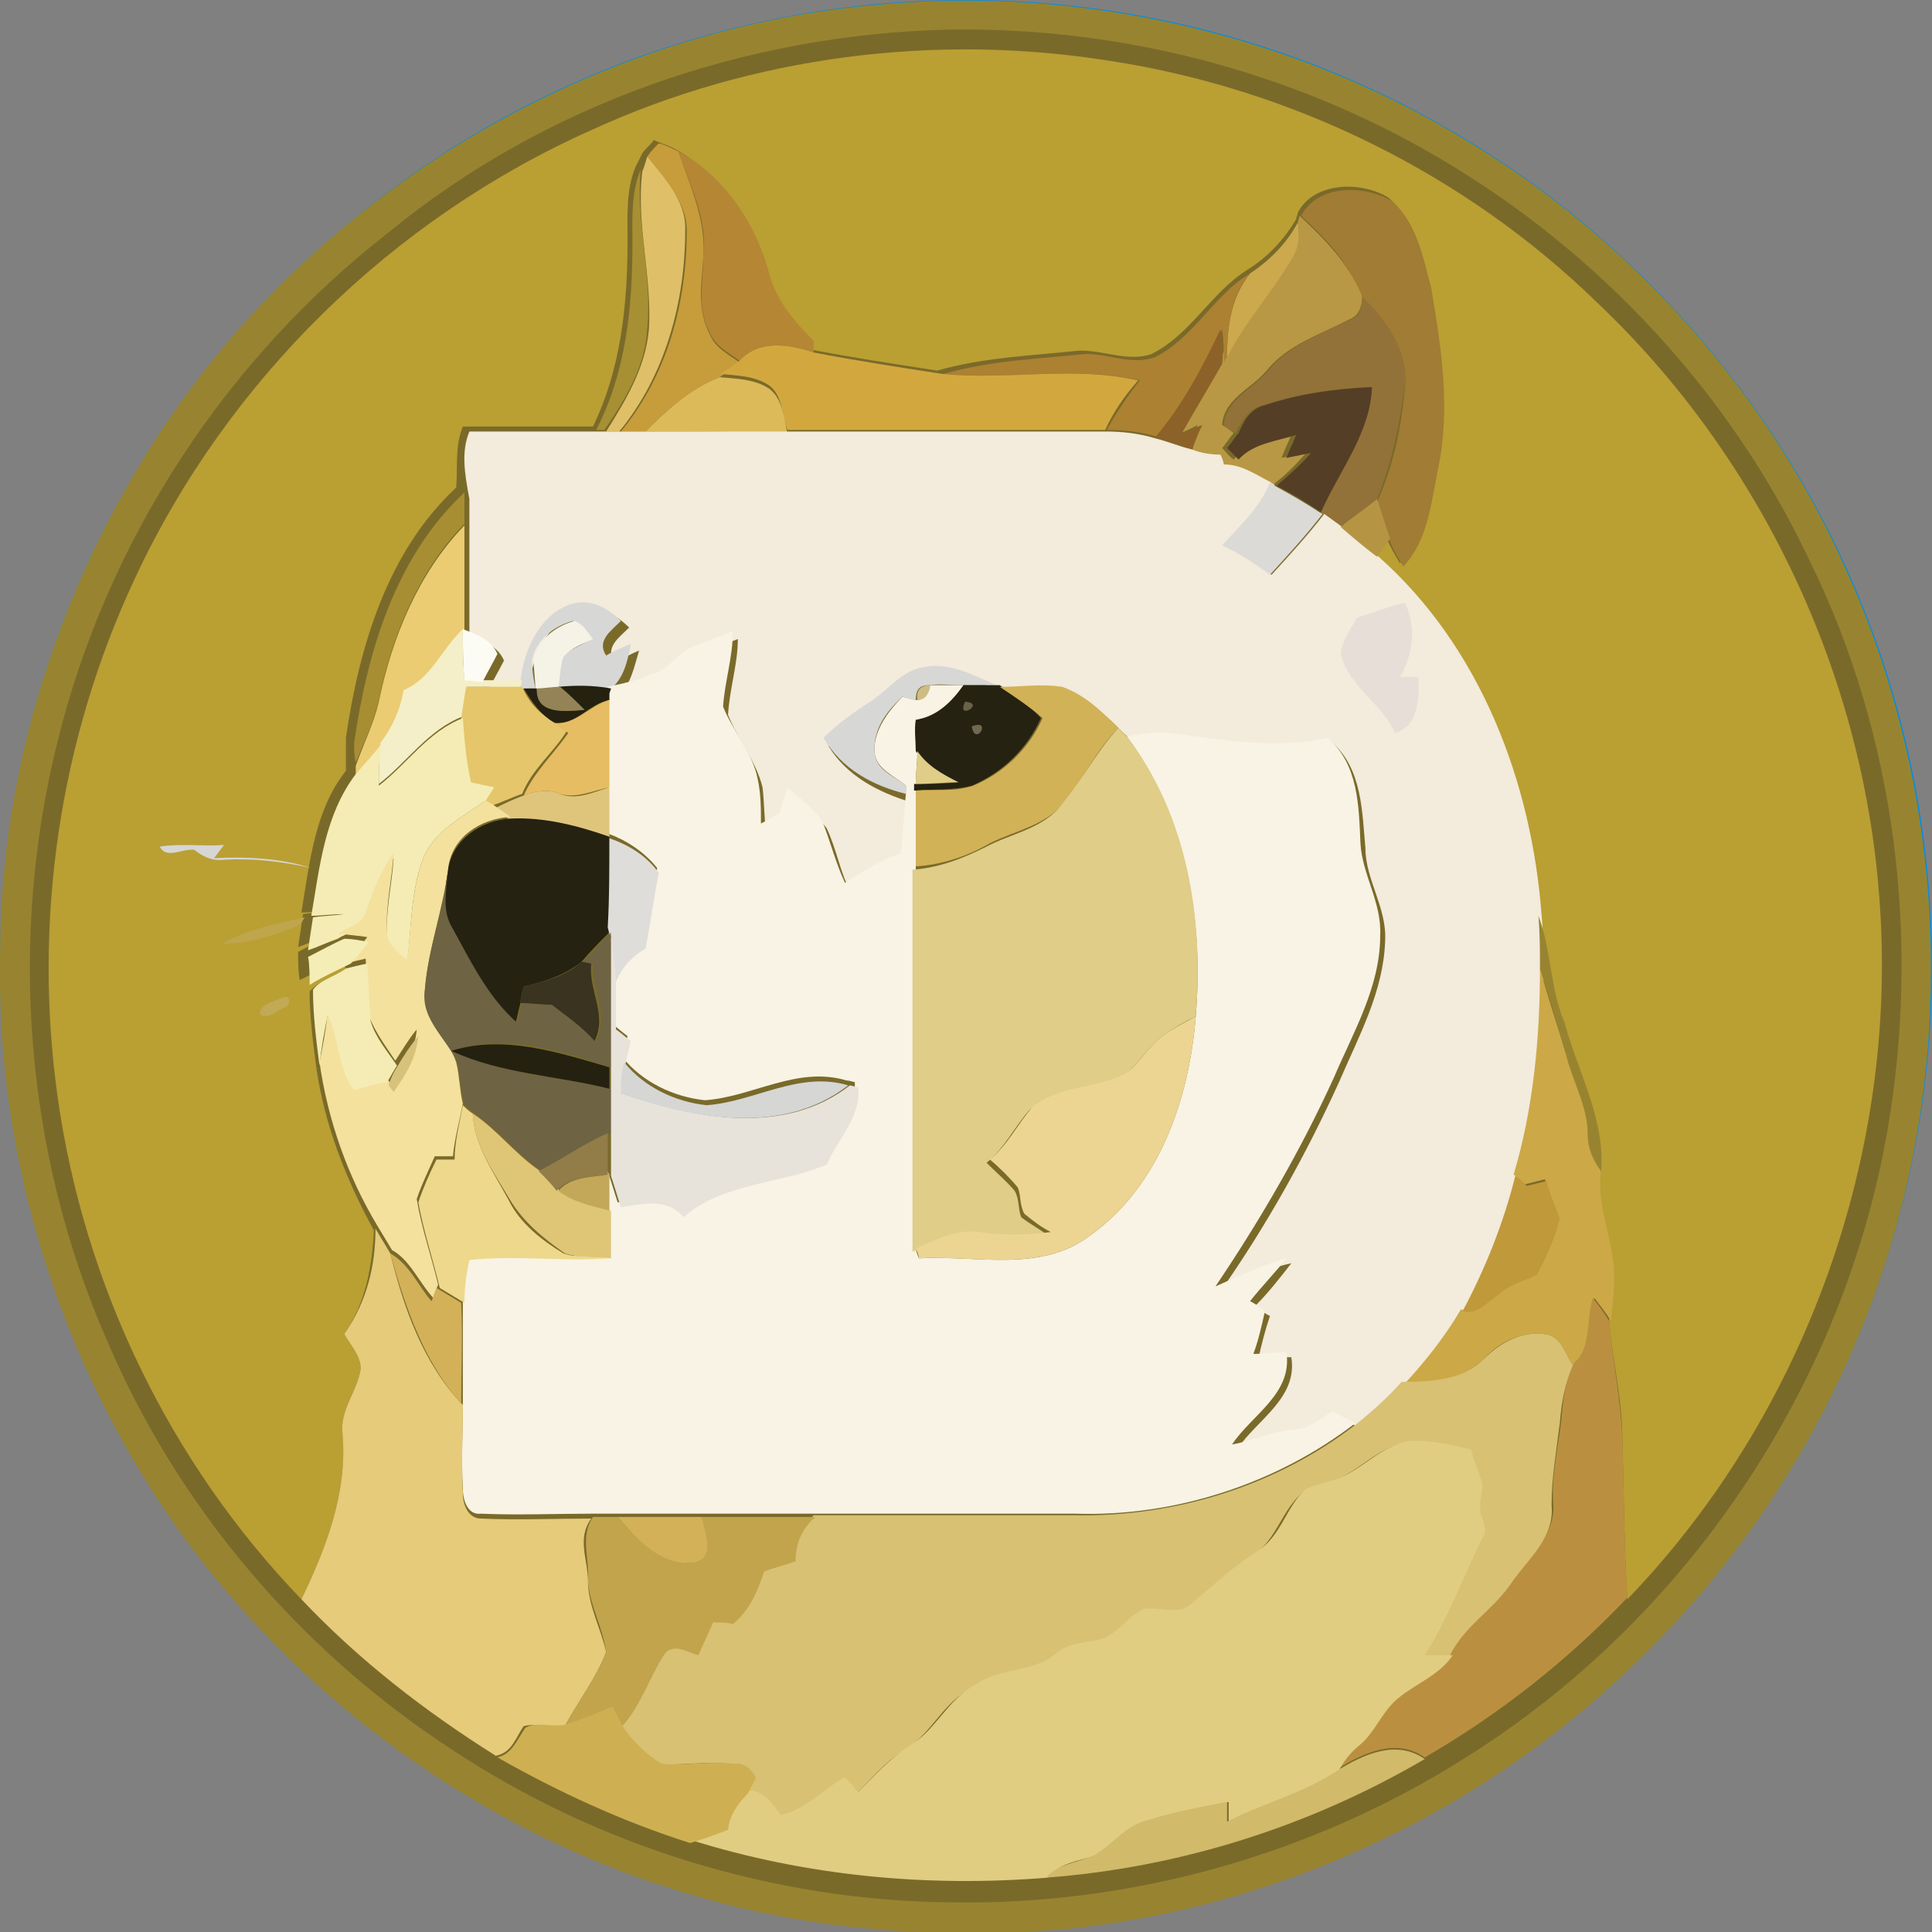<svg width="23" height="23" viewBox="0 0 23 23" fill="none" xmlns="http://www.w3.org/2000/svg">
<rect x="0" y="0" width="23" height="23" fill="#808080" stroke="none"/>
<g clip-path="url(#clip0_57_9817)">
<path d="M11.5 23C17.851 23 23 17.851 23 11.5C23 5.149 17.851 0 11.5 0C5.149 0 0 5.149 0 11.5C0 17.851 5.149 23 11.5 23Z" fill="#008DE4"/>
<path d="M4.526 18.494C4.526 18.474 4.565 18.239 4.624 17.965C4.682 17.691 4.741 17.358 4.761 17.221C4.78 17.083 4.839 16.77 4.898 16.496C4.957 16.221 5.015 15.908 5.015 15.771L5.035 15.536H8.248C10.971 15.536 11.5 15.536 11.774 15.477C12.303 15.399 12.675 15.301 13.224 15.085C13.283 15.066 13.42 14.987 13.518 14.928L13.714 14.811C13.714 14.811 13.792 14.752 13.871 14.693C13.949 14.634 14.008 14.576 14.027 14.576C14.047 14.576 14.125 14.497 14.223 14.38L14.478 14.125C14.517 14.086 14.556 14.047 14.556 14.027C14.556 14.008 14.595 13.968 14.615 13.929C14.693 13.851 15.027 13.204 15.027 13.146C15.027 13.126 15.066 12.989 15.124 12.871C15.183 12.734 15.242 12.558 15.262 12.46C15.281 12.362 15.34 12.107 15.399 11.892C15.869 10.07 15.751 8.953 15.046 8.267C14.752 7.973 14.36 7.778 13.812 7.621C13.322 7.484 13.146 7.484 9.776 7.464C7.974 7.445 6.485 7.425 6.465 7.425C6.446 7.405 6.485 7.151 6.7 5.956C6.759 5.603 6.837 5.231 6.857 5.094C6.877 4.956 6.916 4.78 6.935 4.682L6.975 4.506L10.795 4.525C14.889 4.545 14.654 4.525 15.516 4.721C15.928 4.8 16.084 4.859 16.418 4.976C16.711 5.074 17.24 5.348 17.338 5.427C17.377 5.466 17.436 5.505 17.475 5.505C17.554 5.544 18.024 5.956 18.181 6.132C18.416 6.426 18.494 6.524 18.612 6.72C18.749 6.955 18.945 7.484 19.023 7.797C19.18 8.463 19.18 8.463 19.18 9.502C19.18 10.364 19.16 10.559 19.101 10.932C19.062 11.167 19.003 11.48 18.984 11.598C18.886 12.225 18.631 13.185 18.396 13.831C18.279 14.145 17.985 14.791 17.946 14.85C17.926 14.87 17.867 14.967 17.808 15.085C17.75 15.183 17.691 15.301 17.671 15.32C17.652 15.34 17.554 15.496 17.436 15.653C17.103 16.143 16.398 16.907 15.986 17.181C15.555 17.475 15.301 17.632 15.046 17.75C14.635 17.945 14.204 18.141 14.145 18.141C14.125 18.141 13.969 18.18 13.792 18.239C13.636 18.298 13.42 18.357 13.322 18.357C13.244 18.376 13.009 18.396 12.832 18.435C12.656 18.455 12.303 18.494 12.088 18.514C11.676 18.533 4.526 18.533 4.526 18.494Z" fill="white"/>
<path d="M1.998 12.93C1.998 12.774 2.41 11.187 2.488 11.01C2.723 10.54 3.095 10.227 3.605 10.09C3.859 10.011 3.918 10.011 7.327 10.011C9.227 10.011 10.775 10.011 10.775 10.031C10.775 10.109 10.481 11.304 10.364 11.755C10.305 11.99 10.05 12.382 9.894 12.519C9.815 12.597 9.639 12.695 9.521 12.754C9.071 12.97 9.247 12.97 5.466 12.97C2.331 12.989 1.998 12.989 1.998 12.93Z" fill="white"/>
<g clip-path="url(#clip1_57_9817)">
<path d="M10.412 0.059C12.843 -0.176 15.353 0.392 17.451 1.667C19.431 2.863 21.02 4.647 21.961 6.745C22.961 8.941 23.235 11.451 22.765 13.804C22.294 16.176 21.039 18.372 19.255 20C17.471 21.647 15.157 22.706 12.726 22.961C11.176 23.098 9.569 22.98 8.078 22.51C5.529 21.726 3.255 20 1.823 17.765C0.608 15.863 -0.039 13.627 -2.55583e-05 11.392C-2.55583e-05 8.843 0.922 6.314 2.51 4.314C4.431 1.922 7.333 0.333 10.412 0.059Z" fill="#988430"/>
<path d="M11.275 0.353C13.314 0.314 15.373 0.843 17.137 1.883C19.039 3 20.608 4.686 21.549 6.686C22.569 8.765 22.863 11.177 22.471 13.451C21.941 16.51 20.078 19.275 17.451 20.922C15.627 22.079 13.471 22.686 11.314 22.647C9.216 22.628 7.118 21.981 5.373 20.824C3.569 19.647 2.118 17.941 1.275 15.961C0.294 13.726 0.098 11.177 0.686 8.824C1.275 6.432 2.686 4.275 4.628 2.765C6.49 1.235 8.882 0.412 11.275 0.353Z" fill="#7A6A2A"/>
<path d="M7.039 1.549C8.961 0.667 11.137 0.392 13.216 0.725C15.392 1.059 17.451 2.078 19.02 3.608C20.961 5.451 22.177 8.02 22.373 10.686C22.608 13.726 21.49 16.843 19.373 19.039C19.333 18.412 19.333 17.765 19.314 17.137C19.314 16.667 19.196 16.196 19.157 15.745C19.157 15.588 19.177 15.412 19.196 15.255C19.216 14.823 18.98 14.412 19.039 13.961C19.098 13.333 18.765 12.765 18.608 12.177C18.451 11.765 18.451 11.314 18.294 10.902C18.177 9.314 17.569 7.706 16.353 6.627C16.392 6.569 16.471 6.451 16.51 6.412C16.549 6.51 16.608 6.608 16.667 6.706C16.941 6.392 17 5.961 17.078 5.549C17.235 4.843 17.118 4.098 17 3.392C16.902 3.039 16.824 2.608 16.529 2.353C16.216 2.157 15.647 2.157 15.451 2.529C15.451 2.549 15.431 2.588 15.431 2.608C15.294 2.843 15.098 3.059 14.843 3.216C14.412 3.49 14.177 3.98 13.706 4.216C13.412 4.314 13.118 4.157 12.824 4.176C12.275 4.235 11.706 4.255 11.157 4.412C10.647 4.333 10.137 4.255 9.628 4.157V4.02C9.392 3.804 9.177 3.529 9.098 3.216C8.941 2.627 8.569 2.059 8.02 1.765C7.941 1.725 7.863 1.706 7.784 1.667C7.745 1.725 7.686 1.765 7.647 1.824L7.569 1.98C7.451 2.255 7.471 2.569 7.471 2.863C7.471 3.627 7.392 4.392 7.059 5.078H5.51C5.412 5.314 5.451 5.569 5.431 5.804C4.608 6.569 4.275 7.706 4.118 8.784V9.039V9.176C3.745 9.647 3.686 10.274 3.588 10.863C3.726 10.863 3.863 10.843 3.98 10.843C3.863 10.863 3.726 10.863 3.608 10.882C3.588 11.02 3.569 11.137 3.549 11.274C3.667 11.235 3.784 11.177 3.902 11.137H3.961C3.824 11.196 3.686 11.255 3.549 11.333C3.549 11.412 3.549 11.588 3.569 11.667C3.726 11.588 3.902 11.51 4.059 11.412L4.118 11.529C3.98 11.627 3.804 11.667 3.686 11.804C3.686 12.098 3.726 12.412 3.765 12.706C3.863 13.392 4.118 14.039 4.451 14.647C4.431 15.078 4.353 15.51 4.098 15.882C4.177 16.02 4.294 16.137 4.294 16.294C4.255 16.569 4.039 16.784 4.079 17.078C4.137 17.765 3.882 18.431 3.588 19.039C2.02 17.412 1 15.294 0.686 13.059C0.392 10.961 0.706 8.804 1.608 6.882C2.706 4.529 4.667 2.608 7.039 1.549Z" fill="#BA9F33"/>
<path d="M7.706 1.863C7.745 1.804 7.804 1.745 7.843 1.706C7.921 1.726 8 1.765 8.078 1.804C8.216 2.216 8.412 2.628 8.372 3.079C8.353 3.373 8.294 3.686 8.451 3.981C8.51 4.137 8.667 4.216 8.804 4.314L8.569 4.49C8.216 4.628 7.941 4.883 7.686 5.137H7.392C7.941 4.471 8.176 3.608 8.176 2.745C8.176 2.392 7.902 2.137 7.706 1.863Z" fill="#C79C3B"/>
<path d="M8.078 1.804C8.627 2.098 9 2.666 9.157 3.255C9.235 3.568 9.451 3.823 9.686 4.059V4.196C9.392 4.098 9.039 4.039 8.804 4.294C8.667 4.196 8.51 4.117 8.451 3.961C8.294 3.686 8.372 3.372 8.372 3.059C8.431 2.627 8.216 2.215 8.078 1.804Z" fill="#B58634"/>
<path d="M7.706 1.863C7.902 2.118 8.176 2.392 8.157 2.745C8.157 3.588 7.921 4.471 7.372 5.137H7.216C7.451 4.765 7.686 4.373 7.725 3.922C7.765 3.294 7.569 2.667 7.647 2.039C7.667 2 7.686 1.922 7.706 1.863Z" fill="#DFC068"/>
<path d="M7.529 2.902C7.529 2.608 7.51 2.294 7.627 2.02C7.568 2.647 7.765 3.274 7.706 3.902C7.686 4.353 7.451 4.745 7.196 5.118H7.098C7.451 4.431 7.529 3.667 7.529 2.902Z" fill="#A78F33"/>
<path d="M15.49 2.568C15.686 2.196 16.235 2.196 16.569 2.392C16.863 2.647 16.941 3.059 17.039 3.431C17.157 4.137 17.274 4.863 17.118 5.588C17.039 5.98 17 6.431 16.706 6.745C16.647 6.647 16.588 6.549 16.549 6.451C16.49 6.294 16.451 6.137 16.392 5.98C16.588 5.549 16.686 5.078 16.726 4.608C16.765 4.196 16.49 3.843 16.216 3.568C16.078 3.137 15.784 2.843 15.49 2.568Z" fill="#A17C34"/>
<path d="M15.451 2.647C15.451 2.627 15.471 2.588 15.471 2.568C15.765 2.843 16.059 3.137 16.216 3.529C16.216 3.647 16.177 3.764 16.059 3.804C15.726 3.98 15.333 4.098 15.078 4.412C14.902 4.627 14.569 4.745 14.549 5.059C14.588 5.078 14.667 5.137 14.686 5.157C14.647 5.196 14.588 5.294 14.549 5.333C14.588 5.372 14.627 5.431 14.686 5.47C14.863 5.274 15.137 5.255 15.373 5.176C15.333 5.274 15.294 5.353 15.255 5.451L15.549 5.392C15.431 5.529 15.294 5.666 15.137 5.784C15.118 5.784 15.078 5.764 15.078 5.745C14.902 5.647 14.726 5.529 14.51 5.529C14.49 5.49 14.471 5.431 14.471 5.412C14.353 5.412 14.235 5.392 14.137 5.353C14.177 5.274 14.235 5.137 14.255 5.059C14.196 5.098 14.059 5.157 14 5.176C14.177 4.902 14.333 4.627 14.49 4.333C14.51 4.313 14.529 4.274 14.529 4.255C14.765 3.843 15.098 3.49 15.314 3.059C15.471 2.941 15.471 2.784 15.451 2.647Z" fill="#B89844"/>
<path d="M15.451 2.647C15.471 2.784 15.471 2.921 15.392 3.059C15.157 3.47 14.824 3.823 14.608 4.255C14.608 3.902 14.647 3.549 14.882 3.255C15.118 3.098 15.314 2.902 15.451 2.647Z" fill="#CBA94C"/>
<path d="M13.745 4.255C14.216 4.02 14.451 3.51 14.882 3.255C14.647 3.529 14.608 3.902 14.608 4.255C14.588 4.274 14.569 4.314 14.569 4.333C14.569 4.196 14.569 4.059 14.549 3.922C14.333 4.373 14.098 4.824 13.765 5.196C13.569 5.137 13.373 5.118 13.177 5.118C13.294 4.902 13.431 4.706 13.569 4.529C12.804 4.353 12 4.529 11.235 4.451C11.784 4.294 12.333 4.274 12.902 4.216C13.157 4.196 13.451 4.353 13.745 4.255Z" fill="#AC8132"/>
<path d="M16.216 3.529C16.49 3.804 16.765 4.157 16.726 4.569C16.667 5.039 16.569 5.51 16.392 5.941C16.255 6.059 16.098 6.176 15.961 6.274C15.882 6.216 15.823 6.176 15.745 6.118L15.706 6.098C15.921 5.608 16.294 5.157 16.314 4.608C15.882 4.627 15.451 4.686 15.039 4.823C14.863 4.863 14.784 5.019 14.706 5.157C14.667 5.137 14.588 5.078 14.569 5.059C14.588 4.765 14.921 4.627 15.098 4.412C15.353 4.098 15.726 3.98 16.078 3.804C16.196 3.765 16.216 3.647 16.216 3.529Z" fill="#927238"/>
<path d="M14.529 3.921C14.549 4.059 14.569 4.196 14.549 4.333C14.392 4.608 14.216 4.902 14.059 5.176C14.118 5.137 14.255 5.078 14.314 5.059C14.274 5.137 14.216 5.274 14.196 5.353C14.039 5.294 13.902 5.255 13.745 5.215C14.079 4.823 14.314 4.372 14.529 3.921Z" fill="#8C6228"/>
<path d="M8.804 4.294C9.039 4.039 9.392 4.098 9.686 4.196C10.196 4.294 10.706 4.373 11.216 4.451C12 4.529 12.784 4.353 13.549 4.529C13.392 4.706 13.255 4.902 13.157 5.118H9.373C9.314 4.941 9.314 4.706 9.157 4.588C8.98 4.471 8.765 4.471 8.569 4.451C8.647 4.412 8.725 4.353 8.804 4.294Z" fill="#D2A83E"/>
<path d="M7.686 5.137C7.941 4.882 8.216 4.627 8.569 4.49C8.765 4.51 8.98 4.51 9.157 4.627C9.314 4.745 9.333 4.961 9.373 5.157C8.804 5.137 8.235 5.137 7.686 5.137Z" fill="#DCBA5A"/>
<path d="M15.059 4.824C15.471 4.686 15.902 4.628 16.333 4.608C16.314 5.157 15.941 5.608 15.726 6.098C15.549 5.98 15.392 5.882 15.196 5.784C15.333 5.667 15.49 5.529 15.608 5.392L15.314 5.451C15.353 5.353 15.392 5.275 15.431 5.177C15.196 5.255 14.922 5.275 14.745 5.471L14.608 5.333C14.647 5.294 14.706 5.196 14.745 5.157C14.804 5.02 14.882 4.863 15.059 4.824Z" fill="#543E26"/>
<path d="M5.588 5.137H7.137H7.235H7.392H7.686H9.373H13.157C13.353 5.137 13.549 5.157 13.745 5.216C13.902 5.255 14.039 5.314 14.196 5.353C14.294 5.392 14.412 5.412 14.53 5.412C14.549 5.451 14.569 5.51 14.569 5.529C14.784 5.529 14.941 5.647 15.137 5.745C15.02 6.039 14.784 6.274 14.569 6.49C14.765 6.588 14.961 6.706 15.137 6.843C15.353 6.608 15.569 6.372 15.765 6.118C15.843 6.176 15.902 6.216 15.98 6.274C16.137 6.392 16.275 6.51 16.412 6.627C17.628 7.706 18.235 9.314 18.353 10.902C18.373 11.118 18.373 11.314 18.373 11.529C18.373 12.353 18.294 13.196 18.078 14C17.922 14.549 17.706 15.098 17.431 15.588C17.235 15.902 17 16.216 16.745 16.49C16.569 16.667 16.392 16.843 16.196 17C16.098 16.961 16.02 16.902 15.922 16.863C15.765 16.941 15.627 17.078 15.451 17.078C15.196 17.098 14.98 17.196 14.726 17.255C14.961 16.902 15.451 16.647 15.373 16.157C15.235 16.157 15.098 16.176 14.98 16.176C15.02 16 15.059 15.843 15.118 15.667C15.079 15.647 14.98 15.588 14.941 15.549C15.098 15.392 15.235 15.216 15.373 15.039C15.079 15.098 14.804 15.255 14.53 15.373C15.079 14.588 15.549 13.745 15.941 12.882C16.177 12.333 16.471 11.804 16.49 11.196C16.51 10.804 16.255 10.47 16.255 10.098C16.216 9.667 16.216 9.157 15.863 8.843C15.235 8.98 14.608 8.843 13.98 8.784C13.804 8.765 13.647 8.784 13.471 8.823C13.451 8.784 13.412 8.765 13.373 8.725C13.177 8.529 12.98 8.333 12.706 8.235C12.451 8.196 12.216 8.235 11.961 8.235H11.922C11.647 8.118 11.373 7.961 11.059 8.02C10.804 8.039 10.647 8.274 10.451 8.412C10.235 8.549 10.039 8.686 9.863 8.882C10.079 9.235 10.451 9.431 10.843 9.549L10.784 10.255C10.549 10.333 10.314 10.451 10.118 10.608C10 10.373 9.961 10.118 9.843 9.863C9.726 9.706 9.569 9.608 9.431 9.471C9.392 9.569 9.373 9.667 9.333 9.784C9.255 9.823 9.196 9.863 9.118 9.902C9.098 9.725 9.098 9.549 9.078 9.373C9 9.059 8.784 8.804 8.667 8.51C8.686 8.196 8.784 7.902 8.784 7.608C8.627 7.667 8.471 7.725 8.333 7.784C8.137 7.863 8.02 8.078 7.863 8.196C7.686 8.274 7.51 8.294 7.333 8.353L7.353 8.294C7.51 8.157 7.549 7.941 7.608 7.745C7.51 7.784 7.412 7.843 7.314 7.882C7.196 7.706 7.373 7.588 7.49 7.471C7.333 7.314 7.118 7.196 6.882 7.274C6.51 7.412 6.333 7.823 6.294 8.196C6.137 8.196 5.98 8.216 5.824 8.196C5.882 8.078 5.941 7.98 6 7.863C5.922 7.686 5.745 7.627 5.588 7.569V6.314V5.941C5.529 5.627 5.49 5.372 5.588 5.137Z" fill="#F3EBDB"/>
<path d="M15.118 5.745C15.137 5.745 15.177 5.765 15.177 5.784C15.353 5.882 15.53 5.98 15.706 6.098L15.745 6.118C15.549 6.373 15.333 6.608 15.118 6.843C14.941 6.706 14.745 6.588 14.549 6.49C14.765 6.255 15 6.039 15.118 5.745Z" fill="#DCDAD7"/>
<path d="M4.216 8.843C4.372 7.765 4.706 6.628 5.529 5.863V6.235C4.98 6.804 4.667 7.569 4.51 8.333C4.451 8.588 4.333 8.843 4.235 9.078C4.216 9 4.216 8.922 4.216 8.843Z" fill="#A78E32"/>
<path d="M15.961 6.274C16.098 6.157 16.255 6.059 16.392 5.941C16.451 6.098 16.49 6.255 16.549 6.412C16.51 6.47 16.431 6.588 16.392 6.627C16.235 6.51 16.098 6.392 15.961 6.274Z" fill="#B59544"/>
<path d="M4.51 8.353C4.667 7.588 4.98 6.824 5.529 6.255V7.51C5.275 7.725 5.157 8.098 4.824 8.235C4.784 8.471 4.686 8.686 4.549 8.882C4.451 9 4.353 9.137 4.235 9.255V9.118C4.333 8.843 4.451 8.608 4.51 8.353Z" fill="#EBCC73"/>
<path d="M6.784 7.196C7.02 7.117 7.235 7.235 7.392 7.392C7.275 7.51 7.098 7.627 7.216 7.804C7.314 7.745 7.412 7.706 7.51 7.666C7.471 7.863 7.431 8.078 7.255 8.215C7.039 8.176 6.843 8.176 6.627 8.196C6.647 8.078 6.647 7.941 6.686 7.823C6.784 7.725 6.922 7.686 7.039 7.608C6.961 7.529 6.902 7.431 6.824 7.392C6.588 7.451 6.373 7.627 6.333 7.863C6.333 7.98 6.353 8.078 6.373 8.196H6.216H6.177L6.196 8.117C6.235 7.745 6.412 7.333 6.784 7.196Z" fill="#D7D7D5"/>
<path d="M16.157 7.353C16.353 7.294 16.549 7.215 16.725 7.176C16.863 7.47 16.823 7.784 16.667 8.059H16.882C16.902 8.314 16.882 8.647 16.608 8.725C16.451 8.372 16.059 8.176 15.961 7.784C15.98 7.627 16.078 7.49 16.157 7.353Z" fill="#E6DED7"/>
<path d="M6.353 7.863C6.392 7.627 6.608 7.451 6.843 7.392C6.941 7.431 7 7.529 7.059 7.608C6.941 7.667 6.804 7.706 6.706 7.823C6.667 7.941 6.667 8.078 6.647 8.196C6.588 8.196 6.451 8.216 6.373 8.216C6.373 8.078 6.353 7.98 6.353 7.863Z" fill="#F5F2E6"/>
<path d="M8.274 7.686C8.431 7.627 8.588 7.569 8.725 7.51C8.725 7.823 8.627 8.118 8.608 8.412C8.725 8.706 8.961 8.961 9.02 9.274C9.059 9.451 9.059 9.627 9.059 9.804C9.137 9.765 9.196 9.725 9.274 9.686C9.314 9.588 9.333 9.49 9.372 9.373C9.51 9.49 9.667 9.608 9.784 9.765C9.882 10 9.941 10.255 10.059 10.51C10.274 10.373 10.49 10.235 10.725 10.157L10.784 9.451V9.353C10.647 9.235 10.431 9.157 10.412 8.961C10.392 8.706 10.569 8.471 10.745 8.294C10.804 8.314 10.843 8.314 10.902 8.333C11 8.333 11.059 8.274 11.059 8.157H11.47C11.333 8.353 11.157 8.529 10.921 8.569V8.941C10.921 9.078 10.902 9.196 10.902 9.333V9.412V10.314V14.863C10.902 14.882 10.921 14.941 10.941 14.98C11.627 14.941 12.392 15.157 12.98 14.706C13.804 14.118 14.157 13.078 14.235 12.098C14.333 10.941 14.117 9.706 13.412 8.765C13.569 8.745 13.745 8.706 13.921 8.725C14.549 8.804 15.176 8.922 15.804 8.784C16.176 9.098 16.176 9.608 16.196 10.039C16.216 10.412 16.451 10.745 16.431 11.137C16.431 11.745 16.117 12.274 15.882 12.823C15.49 13.686 15 14.529 14.47 15.314C14.745 15.196 15.02 15.059 15.314 14.98C15.176 15.157 15.02 15.314 14.882 15.49C14.921 15.51 15.02 15.569 15.059 15.608C15.02 15.784 14.98 15.961 14.921 16.118C15.059 16.118 15.176 16.098 15.314 16.098C15.392 16.588 14.902 16.843 14.667 17.196C14.902 17.157 15.137 17.039 15.392 17.02C15.569 17.02 15.725 16.882 15.863 16.804C15.961 16.843 16.039 16.902 16.137 16.941C15.196 17.667 13.98 18.059 12.804 18.02H9.686H8.333H7.333H7.039C6.608 18.02 6.157 18.039 5.725 18.02C5.569 18.039 5.51 17.863 5.51 17.726C5.49 17.372 5.51 17.02 5.51 16.667V15.471C5.51 15.294 5.529 15.118 5.569 14.961C6.118 14.902 6.686 14.98 7.235 14.941V14.373V13.941C7.274 14.059 7.314 14.196 7.353 14.314C7.608 14.274 7.902 14.196 8.098 14.431C8.569 14.02 9.235 14.039 9.804 13.804C9.921 13.49 10.196 13.235 10.176 12.882C10.157 12.882 10.117 12.863 10.078 12.863C9.49 12.686 8.961 13.059 8.392 13.098C8.019 13.059 7.647 12.882 7.412 12.588C7.431 12.51 7.451 12.412 7.47 12.333C7.412 12.294 7.353 12.235 7.294 12.196V11.686C7.353 11.49 7.47 11.333 7.667 11.235C7.725 10.941 7.765 10.647 7.823 10.333C7.667 10.137 7.451 10 7.235 9.922V9.902V9.294V8.255V8.176C7.412 8.137 7.608 8.098 7.765 8.02C7.961 7.98 8.059 7.765 8.274 7.686Z" fill="#F8F3E4"/>
<path d="M4.804 8.216C5.137 8.078 5.255 7.726 5.51 7.49C5.51 7.686 5.51 7.882 5.529 8.078C5.588 8.078 5.686 8.098 5.745 8.098H6.216L6.196 8.177H5.569L5.51 8.529C5.098 8.686 4.843 9.078 4.51 9.333C4.51 9.177 4.51 9 4.529 8.843C4.667 8.667 4.765 8.451 4.804 8.216Z" fill="#F4EFC8"/>
<path d="M5.51 7.49C5.667 7.549 5.843 7.608 5.922 7.784C5.863 7.902 5.804 8 5.745 8.118C5.686 8.118 5.588 8.098 5.529 8.098C5.51 7.902 5.51 7.706 5.51 7.49Z" fill="#FCFCF4"/>
<path d="M10.392 8.333C10.588 8.196 10.745 7.98 11 7.941C11.314 7.882 11.588 8.039 11.863 8.157H11.471C11.333 8.157 11.196 8.137 11.059 8.157C10.941 8.157 10.902 8.216 10.902 8.333C10.843 8.333 10.804 8.314 10.745 8.294C10.549 8.47 10.392 8.686 10.412 8.961C10.431 9.176 10.647 9.235 10.784 9.353V9.451C10.392 9.353 10.02 9.157 9.804 8.784C9.98 8.608 10.177 8.47 10.392 8.333Z" fill="#D7D7D5"/>
<path d="M5.549 8.176H6.177H6.216C6.294 8.353 6.412 8.49 6.588 8.588C6.647 8.627 6.686 8.666 6.745 8.706C6.588 8.961 6.333 9.157 6.216 9.451C6.098 9.49 5.98 9.549 5.863 9.588C5.843 9.568 5.784 9.549 5.765 9.529C5.784 9.49 5.843 9.412 5.863 9.372C5.765 9.353 5.686 9.333 5.588 9.314C5.549 9.059 5.51 8.804 5.49 8.549C5.51 8.412 5.529 8.294 5.549 8.176Z" fill="#E5C66B"/>
<path d="M6.235 8.196H6.392C6.373 8.51 6.745 8.471 6.941 8.451C6.843 8.353 6.745 8.274 6.647 8.176C6.863 8.157 7.059 8.157 7.275 8.196L7.255 8.255V8.333C7.02 8.373 6.863 8.627 6.608 8.608C6.431 8.51 6.333 8.353 6.235 8.196Z" fill="#242110"/>
<path d="M6.392 8.196C6.451 8.196 6.588 8.176 6.667 8.176C6.765 8.255 6.863 8.353 6.961 8.451C6.725 8.47 6.373 8.51 6.392 8.196Z" fill="#938357"/>
<path d="M10.921 8.333C10.902 8.216 10.961 8.157 11.078 8.157C11.059 8.255 11.02 8.333 10.921 8.333Z" fill="#CDBD83"/>
<path d="M11.471 8.157H11.863H11.902C12.078 8.274 12.255 8.392 12.392 8.549C12.235 8.902 11.941 9.196 11.569 9.353C11.353 9.412 11.118 9.392 10.882 9.412V9.333C11.059 9.333 11.216 9.333 11.392 9.314C11.196 9.235 11.02 9.118 10.902 8.941C10.902 8.823 10.882 8.686 10.902 8.569C11.157 8.529 11.333 8.353 11.471 8.157Z" fill="#252211"/>
<path d="M11.902 8.177C12.157 8.177 12.392 8.137 12.647 8.177C12.921 8.275 13.117 8.471 13.314 8.667C13.059 8.922 12.902 9.255 12.686 9.53C12.47 9.824 12.098 9.882 11.784 10.039C11.51 10.196 11.216 10.294 10.902 10.314V9.412C11.137 9.392 11.353 9.432 11.588 9.353C11.961 9.196 12.255 8.902 12.412 8.549C12.255 8.412 12.078 8.294 11.902 8.177Z" fill="#D2B257"/>
<path d="M6.608 8.608C6.863 8.628 7.02 8.392 7.255 8.334V9.373C7.059 9.412 6.863 9.51 6.667 9.451C6.529 9.392 6.373 9.412 6.235 9.471C6.353 9.196 6.588 8.981 6.765 8.726C6.706 8.686 6.667 8.647 6.608 8.608Z" fill="#E6BD62"/>
<path d="M11.49 8.353C11.745 8.373 11.373 8.588 11.49 8.353V8.353Z" fill="#696148"/>
<path d="M4.51 9.353C4.843 9.098 5.098 8.706 5.51 8.549C5.529 8.804 5.549 9.059 5.608 9.314C5.706 9.333 5.784 9.353 5.882 9.372C5.863 9.412 5.804 9.49 5.784 9.529C5.51 9.725 5.177 9.882 5.039 10.216C4.882 10.627 4.902 11.059 4.843 11.49C4.745 11.392 4.608 11.313 4.608 11.157C4.588 10.843 4.667 10.529 4.686 10.216C4.549 10.431 4.451 10.666 4.353 10.921C4.314 11.078 4.137 11.098 4.02 11.176C3.902 11.216 3.784 11.274 3.667 11.313C3.686 11.176 3.706 11.059 3.726 10.921C3.843 10.902 3.961 10.902 4.098 10.882C3.961 10.882 3.824 10.902 3.706 10.902C3.804 10.333 3.863 9.706 4.235 9.216C4.333 9.098 4.451 8.98 4.549 8.843C4.51 9.019 4.51 9.176 4.51 9.353Z" fill="#F4ECB4"/>
<path d="M11.569 8.647C11.823 8.549 11.608 8.902 11.569 8.647V8.647Z" fill="#71694F"/>
<path d="M13.314 8.666L13.412 8.765C14.137 9.706 14.333 10.941 14.235 12.098C14.118 12.157 13.98 12.235 13.863 12.314C13.667 12.451 13.549 12.686 13.353 12.823C13 13 12.569 12.961 12.255 13.216C12.079 13.412 11.961 13.666 11.745 13.843C11.863 13.961 11.98 14.059 12.079 14.176C12.137 14.274 12.118 14.392 12.157 14.49C12.255 14.569 12.373 14.627 12.471 14.706C12.196 14.745 11.902 14.745 11.608 14.706C11.333 14.647 11.098 14.804 10.863 14.902V10.353C11.177 10.333 11.471 10.216 11.745 10.078C12.039 9.921 12.431 9.863 12.647 9.568C12.902 9.255 13.059 8.941 13.314 8.666Z" fill="#DFCD88"/>
<path d="M10.921 8.941C11.039 9.117 11.216 9.215 11.412 9.313C11.235 9.313 11.078 9.333 10.902 9.333C10.902 9.196 10.921 9.078 10.921 8.941Z" fill="#DFCD88"/>
<path d="M6.235 9.471C6.373 9.412 6.529 9.392 6.667 9.451C6.863 9.529 7.059 9.431 7.255 9.373V9.98C6.882 9.843 6.49 9.745 6.078 9.765C6.02 9.726 5.941 9.667 5.882 9.627C6 9.569 6.118 9.51 6.235 9.471Z" fill="#DFC57C"/>
<path d="M5.039 10.216C5.176 9.882 5.51 9.725 5.784 9.529C5.804 9.549 5.863 9.569 5.882 9.588C5.941 9.627 6.02 9.686 6.078 9.725C5.726 9.745 5.373 9.961 5.333 10.353C5.275 10.823 5.098 11.294 5.059 11.765C5.02 12.117 5.333 12.333 5.431 12.647C5.471 12.804 5.471 12.98 5.51 13.137C5.471 13.353 5.412 13.549 5.392 13.765H5.176C5.098 13.941 5.02 14.098 4.961 14.274C5.02 14.627 5.137 14.961 5.216 15.294C5.196 15.333 5.176 15.412 5.157 15.451C4.98 15.255 4.882 15 4.667 14.882C4.608 14.784 4.549 14.686 4.49 14.588C4.137 14 3.902 13.333 3.804 12.647C3.843 12.451 3.882 12.255 3.902 12.039C4.039 12.333 4.039 12.667 4.216 12.941C4.353 12.902 4.471 12.882 4.608 12.843L4.667 12.921C4.804 12.725 4.941 12.51 4.961 12.255C4.863 12.372 4.784 12.51 4.706 12.627C4.588 12.451 4.471 12.294 4.392 12.098C4.353 11.863 4.373 11.647 4.353 11.412C4.275 11.431 4.196 11.451 4.098 11.47L4.157 11.412C4.235 11.333 4.294 11.255 4.373 11.157C4.275 11.137 4.176 11.137 4.078 11.117H4.02C4.137 11.039 4.314 11 4.353 10.863C4.431 10.627 4.529 10.372 4.686 10.157C4.667 10.47 4.588 10.784 4.608 11.098C4.608 11.255 4.745 11.333 4.843 11.431C4.902 11.078 4.882 10.627 5.039 10.216Z" fill="#F3E19D"/>
<path d="M5.333 10.373C5.373 10 5.726 9.765 6.079 9.745C6.471 9.726 6.863 9.824 7.255 9.961V9.98V11.039V11.098C7.137 11.216 7.02 11.333 6.922 11.451C6.726 11.608 6.49 11.686 6.235 11.745C6.216 11.804 6.196 11.902 6.196 11.941C6.177 12 6.157 12.118 6.137 12.177C5.804 11.863 5.608 11.451 5.373 11.059C5.255 10.843 5.294 10.608 5.333 10.373Z" fill="#252211"/>
<path d="M7.255 9.98C7.49 10.059 7.706 10.196 7.843 10.392C7.784 10.686 7.745 10.98 7.686 11.294C7.51 11.392 7.373 11.549 7.314 11.745C7.333 11.51 7.294 11.275 7.235 11.039C7.255 10.686 7.255 10.333 7.255 9.98Z" fill="#DFDDD9"/>
<path d="M1.902 10.078C2.157 10.039 2.412 10.078 2.667 10.059L2.549 10.216C2.941 10.196 3.333 10.216 3.706 10.333C3.353 10.255 3.019 10.216 2.667 10.235C2.529 10.255 2.412 10.196 2.314 10.117C2.176 10.098 1.98 10.235 1.902 10.078Z" fill="#D6D6D5"/>
<path d="M5.059 11.784C5.098 11.294 5.275 10.843 5.333 10.373C5.314 10.608 5.255 10.843 5.392 11.059C5.608 11.451 5.804 11.863 6.157 12.177C6.177 12.118 6.196 12 6.216 11.941C6.333 11.941 6.471 11.961 6.588 11.961C6.765 12.098 6.941 12.235 7.098 12.392C7.255 12.078 7.039 11.784 7.059 11.471C7.02 11.471 6.961 11.451 6.941 11.451C7.059 11.333 7.157 11.216 7.275 11.098V12.706C6.667 12.51 6.02 12.294 5.392 12.51C5.98 12.784 6.647 12.804 7.275 12.961V13.49C6.98 13.627 6.726 13.804 6.451 13.941C6.157 13.745 5.941 13.451 5.647 13.255C5.628 13.235 5.569 13.177 5.529 13.157C5.49 13 5.471 12.823 5.451 12.667C5.333 12.373 5 12.137 5.059 11.784Z" fill="#6E6342"/>
<path d="M2.647 11.235C2.941 11.059 3.294 11 3.627 10.921C3.588 11 3.529 11.039 3.451 11.059C3.196 11.157 2.921 11.235 2.647 11.235Z" fill="#BFA64C"/>
<path d="M18.314 10.902C18.471 11.314 18.451 11.765 18.627 12.176C18.784 12.765 19.118 13.333 19.059 13.961C18.98 13.823 18.902 13.686 18.902 13.529C18.902 13.196 18.726 12.902 18.647 12.588C18.549 12.235 18.451 11.882 18.333 11.549C18.333 11.314 18.333 11.117 18.314 10.902Z" fill="#988430"/>
<path d="M7.255 11.039C7.294 11.274 7.333 11.51 7.333 11.745V12.255C7.392 12.294 7.451 12.353 7.51 12.392C7.49 12.47 7.471 12.549 7.451 12.647C7.412 12.765 7.412 12.902 7.412 13.02C8.274 13.314 9.333 13.529 10.118 12.921C10.137 12.921 10.177 12.941 10.216 12.941C10.255 13.294 9.98 13.549 9.843 13.863C9.294 14.098 8.608 14.078 8.137 14.49C7.941 14.255 7.647 14.333 7.392 14.372C7.353 14.255 7.314 14.117 7.274 14V13.51V12.98V12.725V11.117L7.255 11.039Z" fill="#E7E3DB"/>
<path d="M4.098 11.176C4.196 11.176 4.294 11.196 4.392 11.216C4.314 11.294 4.255 11.392 4.177 11.47C4.02 11.549 3.843 11.627 3.686 11.725C3.686 11.647 3.686 11.47 3.667 11.392C3.824 11.313 3.961 11.235 4.098 11.176Z" fill="#F5EDB6"/>
<path d="M4.118 11.53C4.196 11.51 4.275 11.49 4.373 11.471C4.392 11.706 4.392 11.922 4.412 12.157C4.471 12.353 4.608 12.51 4.726 12.686C4.686 12.745 4.647 12.824 4.608 12.883C4.471 12.902 4.333 12.941 4.216 12.98C4.02 12.726 4.039 12.373 3.902 12.079C3.863 12.275 3.824 12.471 3.804 12.686C3.765 12.392 3.726 12.079 3.726 11.784C3.804 11.667 3.98 11.628 4.118 11.53Z" fill="#F4ECB4"/>
<path d="M6.235 11.745C6.471 11.687 6.725 11.628 6.922 11.451C6.961 11.451 7.02 11.471 7.039 11.471C7 11.784 7.235 12.079 7.078 12.392C6.922 12.216 6.745 12.098 6.569 11.961C6.451 11.961 6.314 11.941 6.196 11.941C6.196 11.902 6.216 11.804 6.235 11.745Z" fill="#39331F"/>
<path d="M18.333 11.529C18.431 11.882 18.549 12.235 18.647 12.569C18.725 12.882 18.902 13.176 18.902 13.51C18.902 13.667 18.961 13.804 19.059 13.941C19 14.392 19.235 14.804 19.216 15.235C19.216 15.392 19.196 15.569 19.176 15.725C19.118 15.627 19.039 15.529 18.98 15.451C18.902 15.725 18.961 16.039 18.725 16.255C18.627 16.117 18.588 15.902 18.392 15.882C18.118 15.843 17.843 15.98 17.667 16.176C17.412 16.431 17.039 16.451 16.706 16.49C16.961 16.216 17.196 15.921 17.392 15.588C17.569 15.647 17.706 15.49 17.823 15.392C17.961 15.274 18.137 15.235 18.274 15.157C18.392 14.961 18.49 14.725 18.549 14.49C18.51 14.333 18.431 14.196 18.392 14.039L18.157 14.098C18.118 14.078 18.059 14.02 18.02 13.98C18.255 13.196 18.333 12.353 18.333 11.529Z" fill="#CCA847"/>
<path d="M3.353 11.882C3.47 11.823 3.47 11.98 3.372 12C3.294 12.039 3.196 12.137 3.098 12.078C3.078 11.961 3.255 11.921 3.353 11.882Z" fill="#C1A956"/>
<path d="M13.863 12.314C13.98 12.235 14.098 12.177 14.235 12.098C14.157 13.079 13.804 14.118 12.98 14.706C12.392 15.157 11.608 14.941 10.941 14.98C10.941 14.961 10.921 14.902 10.902 14.863C11.137 14.765 11.372 14.628 11.647 14.667C11.921 14.706 12.216 14.706 12.51 14.667C12.392 14.608 12.294 14.53 12.196 14.451C12.137 14.353 12.157 14.235 12.117 14.137C12.02 14.02 11.902 13.902 11.784 13.804C12 13.628 12.117 13.373 12.294 13.177C12.608 12.922 13.039 12.961 13.392 12.784C13.549 12.686 13.667 12.451 13.863 12.314Z" fill="#ECD592"/>
<path d="M4.725 12.706C4.804 12.569 4.882 12.451 4.98 12.334C4.961 12.588 4.824 12.804 4.686 13L4.627 12.922C4.647 12.843 4.686 12.765 4.725 12.706Z" fill="#D7C27C"/>
<path d="M5.373 12.51C6 12.314 6.647 12.53 7.255 12.706V12.961C6.627 12.804 5.961 12.784 5.373 12.51Z" fill="#242110"/>
<path d="M7.392 13.02C7.392 12.902 7.392 12.765 7.431 12.647C7.667 12.941 8.039 13.118 8.412 13.157C8.98 13.118 9.51 12.745 10.098 12.921C9.314 13.529 8.255 13.314 7.392 13.02Z" fill="#D6D6D5"/>
<path d="M5.51 13.157C5.529 13.176 5.588 13.235 5.628 13.255C5.647 13.647 5.882 13.961 6.059 14.294C6.196 14.569 6.451 14.765 6.706 14.921C6.882 14.98 7.079 14.961 7.255 14.98C6.706 15.02 6.137 14.941 5.588 15C5.549 15.176 5.529 15.333 5.529 15.51L5.235 15.333C5.157 15 5.039 14.647 4.98 14.314C5.039 14.137 5.118 13.961 5.196 13.804H5.412C5.412 13.588 5.471 13.372 5.51 13.157Z" fill="#EED88B"/>
<path d="M5.627 13.255C5.922 13.451 6.137 13.745 6.431 13.941L6.667 14.177C6.843 14.314 7.059 14.353 7.274 14.412V14.98C7.098 14.961 6.902 14.98 6.725 14.921C6.471 14.745 6.235 14.549 6.078 14.294C5.882 13.961 5.647 13.647 5.627 13.255Z" fill="#DFC677"/>
<path d="M6.412 13.941C6.686 13.804 6.961 13.608 7.235 13.49V13.98C7.019 14.02 6.784 14 6.627 14.177C6.568 14.098 6.49 14.02 6.412 13.941Z" fill="#927D49"/>
<path d="M6.647 14.177C6.804 14 7.039 14.02 7.255 13.98V14.412C7.039 14.353 6.823 14.314 6.647 14.177Z" fill="#C4A859"/>
<path d="M18.039 14C18.078 14.02 18.137 14.078 18.176 14.118L18.412 14.059C18.451 14.216 18.51 14.353 18.569 14.51C18.51 14.745 18.412 14.961 18.294 15.177C18.137 15.255 17.961 15.294 17.843 15.412C17.706 15.49 17.588 15.667 17.412 15.608C17.686 15.098 17.902 14.549 18.039 14Z" fill="#C0993A"/>
<path d="M4.47 14.627C4.529 14.726 4.588 14.823 4.647 14.922C4.804 15.569 5.039 16.235 5.51 16.726C5.51 17.078 5.49 17.431 5.51 17.784C5.51 17.902 5.569 18.078 5.725 18.078C6.157 18.098 6.608 18.078 7.039 18.078C6.863 18.314 7 18.569 7 18.823C7 19.118 7.157 19.392 7.216 19.667C7.098 19.98 6.882 20.255 6.725 20.549C6.569 20.569 6.392 20.51 6.235 20.549C6.137 20.686 6.098 20.863 5.902 20.902C5.059 20.372 4.274 19.765 3.588 19.039C3.882 18.431 4.137 17.765 4.078 17.078C4.039 16.784 4.255 16.569 4.294 16.294C4.294 16.137 4.176 16.02 4.098 15.882C4.372 15.49 4.47 15.059 4.47 14.627Z" fill="#E5CB7A"/>
<path d="M4.647 14.921C4.882 15.059 4.98 15.313 5.137 15.49C5.157 15.451 5.176 15.372 5.196 15.333L5.49 15.51C5.51 15.902 5.49 16.314 5.49 16.706C5.059 16.235 4.823 15.568 4.647 14.921Z" fill="#D2B159"/>
<path d="M18.961 15.451C19.039 15.549 19.098 15.628 19.157 15.726C19.196 16.196 19.294 16.647 19.314 17.118C19.333 17.745 19.333 18.392 19.373 19.02C18.667 19.765 17.843 20.412 16.961 20.922C16.628 20.686 16.235 20.863 15.922 21.059C15.98 20.941 16.059 20.863 16.157 20.765C16.353 20.608 16.412 20.353 16.628 20.196C16.824 20.02 17.098 19.902 17.275 19.686C17.431 19.334 17.784 19.137 18 18.824C18.196 18.53 18.529 18.275 18.49 17.883C18.471 17.549 18.549 17.235 18.588 16.902C18.608 16.667 18.628 16.432 18.745 16.216C18.941 16.059 18.882 15.726 18.961 15.451Z" fill="#BA9040"/>
<path d="M17.667 16.176C17.863 15.98 18.118 15.843 18.392 15.882C18.588 15.902 18.628 16.117 18.726 16.255C18.628 16.47 18.588 16.706 18.569 16.941C18.529 17.274 18.471 17.588 18.471 17.921C18.51 18.314 18.177 18.569 17.98 18.863C17.765 19.176 17.412 19.372 17.255 19.725H16.922C17.216 19.294 17.392 18.784 17.608 18.333C17.667 18.255 17.647 18.176 17.608 18.098C17.549 17.961 17.628 17.823 17.608 17.686C17.588 17.549 17.529 17.412 17.471 17.274C17.235 17.235 16.98 17.176 16.726 17.176C16.412 17.235 16.196 17.49 15.922 17.608C15.784 17.666 15.647 17.686 15.51 17.765C15.255 17.98 15.196 18.333 14.922 18.51C14.647 18.706 14.392 18.941 14.137 19.137C13.98 19.274 13.765 19.176 13.569 19.196C13.412 19.274 13.294 19.431 13.137 19.529C12.941 19.588 12.706 19.569 12.529 19.725C12.255 19.961 11.863 19.902 11.569 20.098C11.235 20.255 11.098 20.627 10.784 20.823C10.549 20.961 10.373 21.176 10.177 21.372C10.118 21.314 10.078 21.255 10.02 21.196C9.765 21.353 9.549 21.588 9.255 21.647C9.137 21.51 9.039 21.353 8.863 21.353C8.902 21.294 8.922 21.235 8.961 21.157C8.902 21.078 8.824 21 8.706 21C8.412 20.961 8.137 21.02 7.843 21C7.647 20.902 7.49 20.745 7.373 20.549C7.588 20.294 7.686 19.961 7.882 19.686C8 19.529 8.157 19.647 8.294 19.686C8.353 19.549 8.412 19.431 8.471 19.294C8.549 19.294 8.627 19.314 8.706 19.314C8.882 19.137 9 18.921 9.078 18.686C9.196 18.647 9.333 18.608 9.451 18.569C9.451 18.353 9.549 18.176 9.686 18.039H12.804C14 18.059 15.196 17.686 16.137 16.961C16.333 16.804 16.51 16.647 16.686 16.451C17.039 16.451 17.412 16.431 17.667 16.176Z" fill="#D8C173"/>
<path d="M15.961 17.588C16.235 17.47 16.451 17.215 16.765 17.157C17.02 17.137 17.255 17.196 17.51 17.255C17.549 17.392 17.608 17.529 17.647 17.666C17.647 17.804 17.588 17.941 17.647 18.078C17.667 18.157 17.706 18.235 17.647 18.314C17.412 18.784 17.235 19.274 16.961 19.706H17.294C17.137 19.941 16.863 20.039 16.647 20.215C16.451 20.372 16.372 20.627 16.176 20.784C16.078 20.863 16 20.961 15.941 21.078C15.529 21.353 15.059 21.47 14.627 21.686V21.451C14.314 21.529 14 21.588 13.686 21.666C13.431 21.745 13.255 21.98 13.02 22.098C12.823 22.157 12.627 22.176 12.47 22.353C11.039 22.47 9.588 22.333 8.216 21.902C8.372 21.863 8.529 21.804 8.667 21.745C8.686 21.568 8.784 21.431 8.902 21.314C9.098 21.314 9.196 21.47 9.294 21.608C9.588 21.549 9.804 21.294 10.059 21.157C10.117 21.215 10.157 21.274 10.216 21.333C10.412 21.137 10.588 20.941 10.823 20.784C11.137 20.608 11.274 20.235 11.608 20.059C11.902 19.843 12.294 19.921 12.569 19.686C12.745 19.529 12.98 19.568 13.176 19.49C13.333 19.392 13.451 19.235 13.608 19.157C13.784 19.117 14.02 19.235 14.176 19.098C14.431 18.882 14.686 18.647 14.961 18.47C15.255 18.294 15.314 17.921 15.549 17.725C15.667 17.666 15.823 17.647 15.961 17.588Z" fill="#E0CD81"/>
<path d="M7.059 18.059H7.353C7.569 18.314 7.863 18.608 8.235 18.608C8.53 18.588 8.373 18.235 8.353 18.059H9.706C9.549 18.196 9.471 18.372 9.471 18.588C9.353 18.627 9.216 18.666 9.098 18.706C9.02 18.941 8.922 19.176 8.726 19.333C8.647 19.314 8.569 19.314 8.49 19.314C8.431 19.451 8.373 19.568 8.314 19.706C8.177 19.666 8 19.549 7.902 19.706C7.726 19.98 7.628 20.314 7.392 20.568L7.275 20.333C7.098 20.412 6.922 20.49 6.726 20.549C6.882 20.255 7.098 19.98 7.216 19.666C7.177 19.372 7.02 19.117 7 18.823C7.02 18.549 6.902 18.294 7.059 18.059Z" fill="#C2A44D"/>
<path d="M7.353 18.059H8.353C8.392 18.235 8.53 18.588 8.235 18.608C7.863 18.627 7.588 18.333 7.353 18.059Z" fill="#D2B159"/>
<path d="M6.745 20.529C6.922 20.47 7.118 20.392 7.294 20.314L7.412 20.549C7.529 20.725 7.686 20.882 7.882 21C8.177 21.019 8.451 20.96 8.745 21C8.863 20.98 8.941 21.059 9 21.157C8.98 21.215 8.941 21.274 8.902 21.353C8.784 21.47 8.686 21.608 8.667 21.784C8.51 21.843 8.353 21.902 8.216 21.941C7.412 21.686 6.647 21.333 5.922 20.921C6.098 20.882 6.157 20.706 6.255 20.568C6.392 20.49 6.569 20.568 6.745 20.529Z" fill="#CEB052"/>
<path d="M15.921 21.078C16.235 20.882 16.627 20.706 16.961 20.941C15.588 21.745 14.039 22.235 12.451 22.353C12.588 22.196 12.804 22.177 13 22.098C13.235 21.98 13.392 21.726 13.667 21.667C13.98 21.569 14.294 21.51 14.608 21.451V21.686C15.02 21.471 15.51 21.353 15.921 21.078Z" fill="#D2BA6B"/>
</g>
</g>
<defs>
<clipPath id="clip0_57_9817">
<rect width="23" height="23" fill="white"/>
</clipPath>
<clipPath id="clip1_57_9817">
<rect width="23" height="23" fill="white"/>
</clipPath>
</defs>
</svg>
